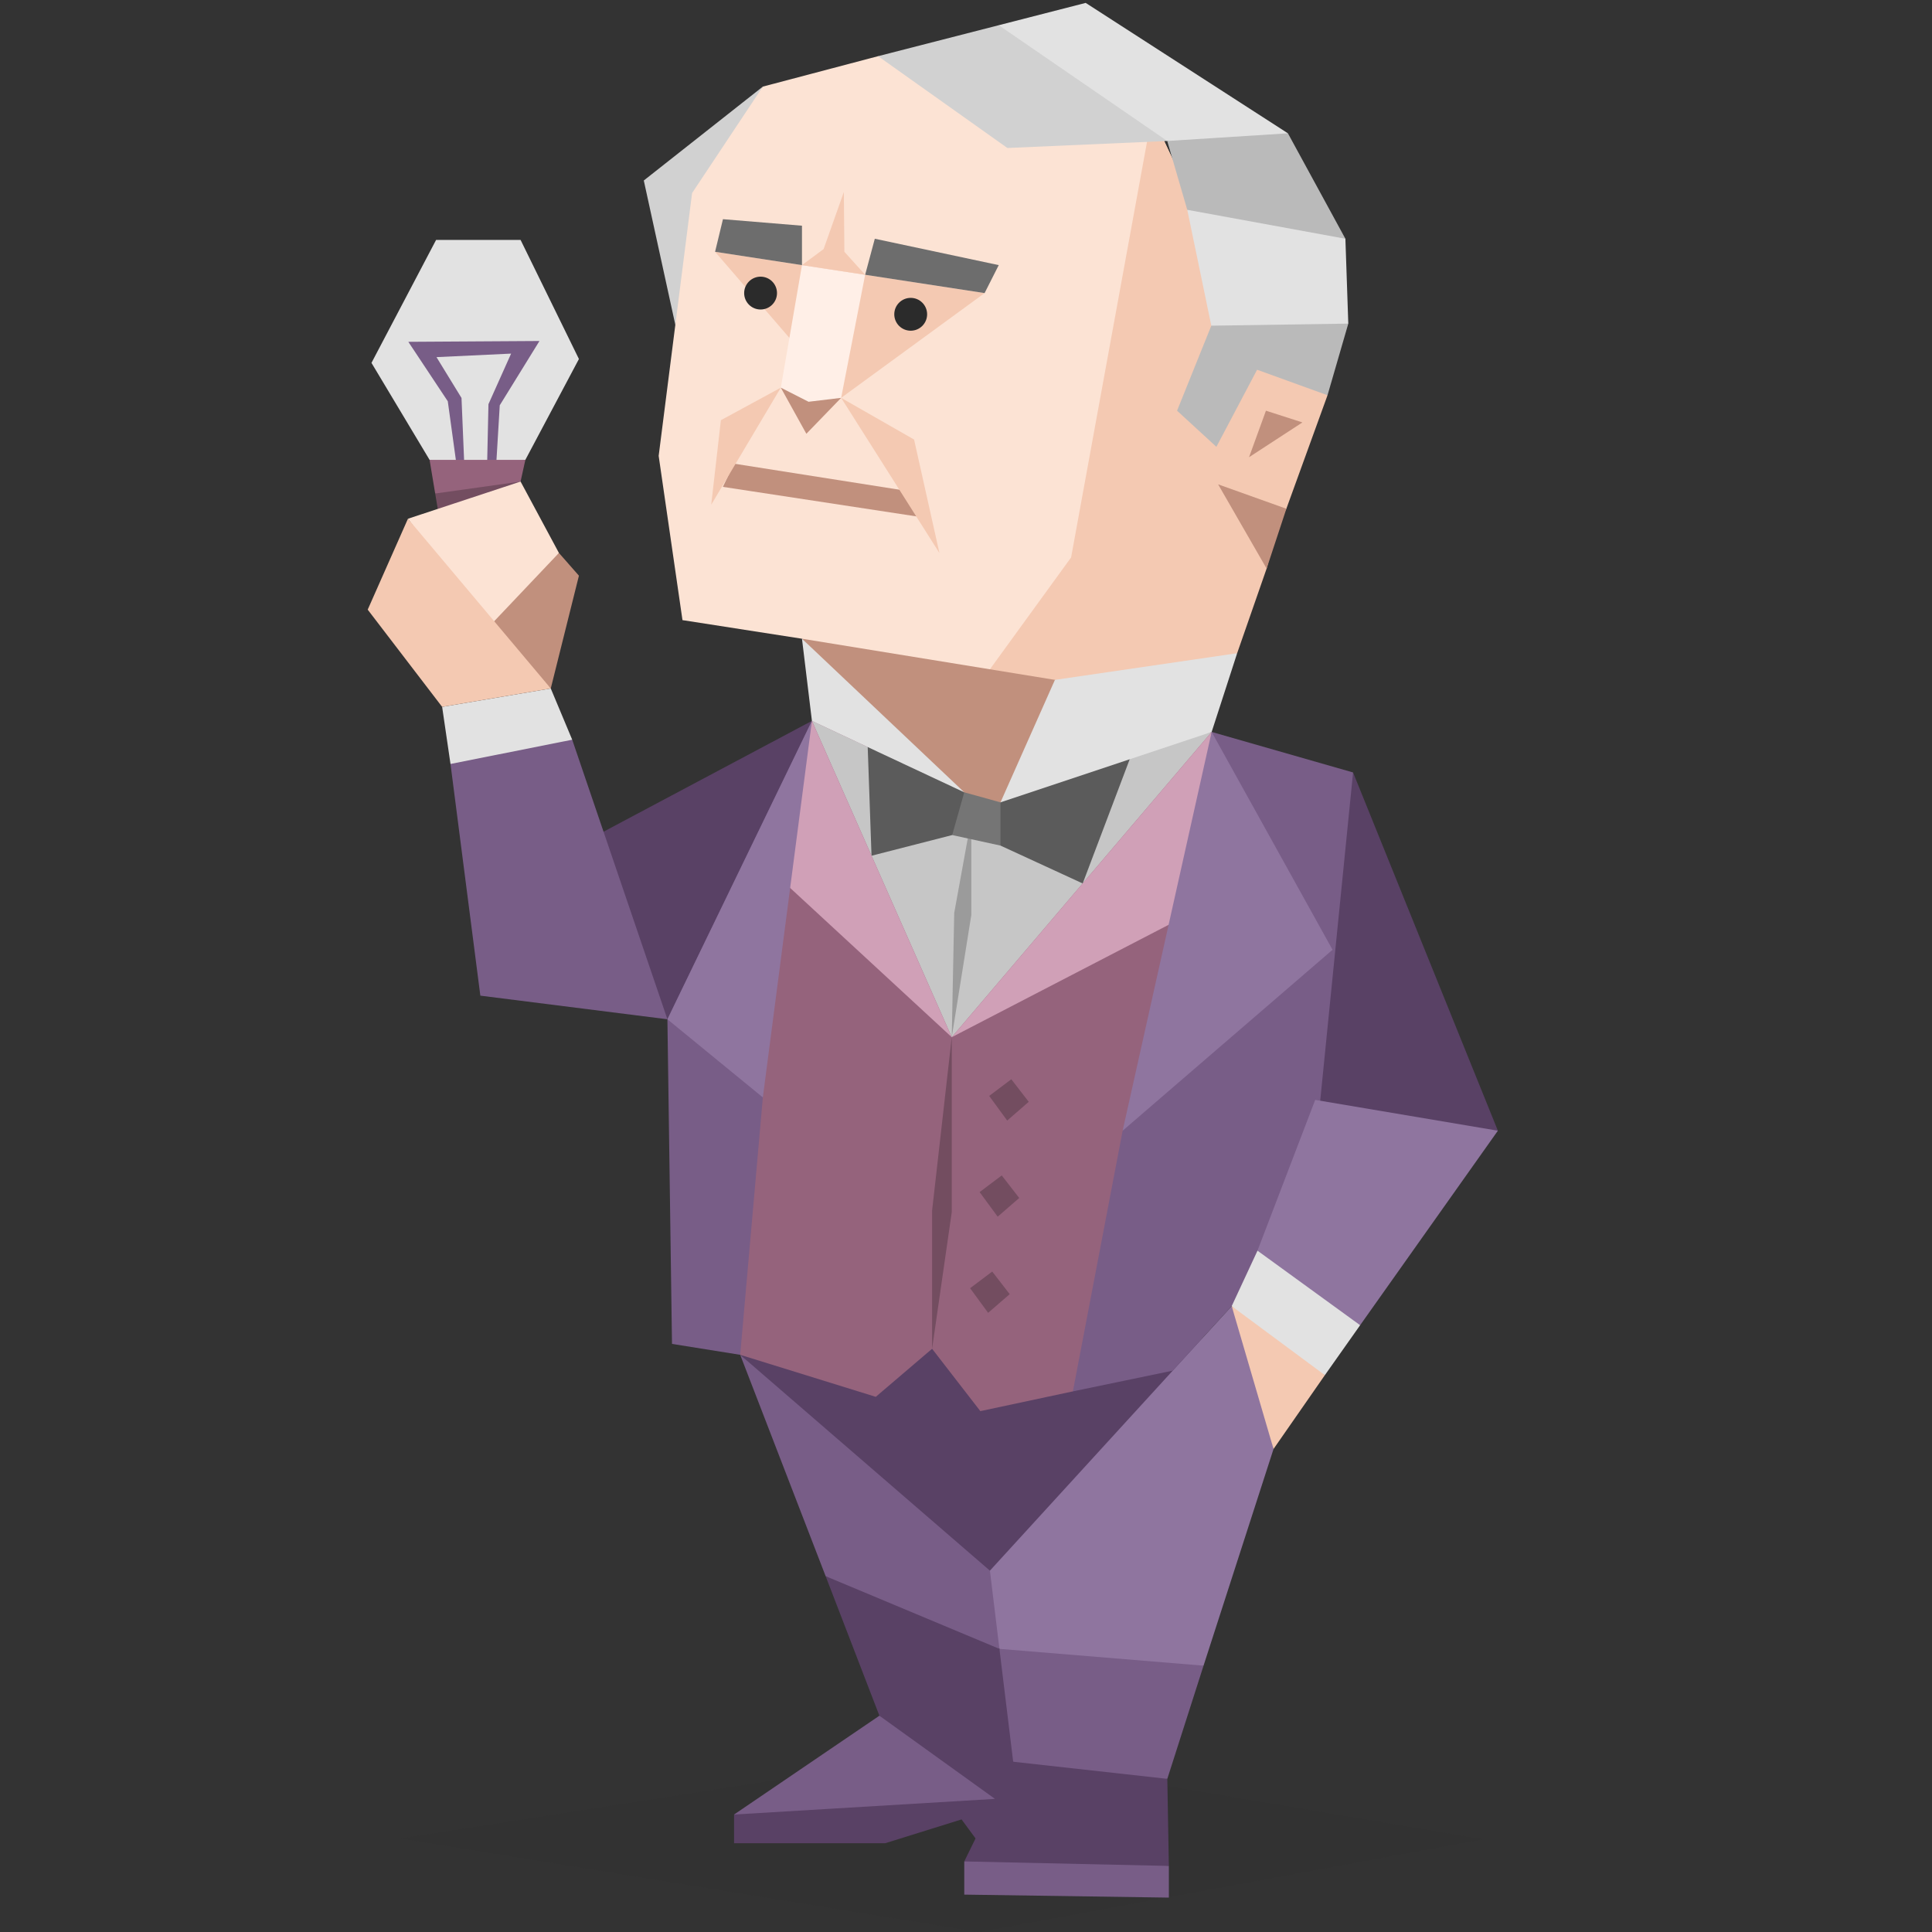 <svg id="illustration_layer_copy_2" data-name="illustration_layer copy 2" xmlns="http://www.w3.org/2000/svg" viewBox="0 0 400 400"><rect x="0" y="0" width="400" height="400" fill="#333333" stroke="none"/><defs><style>.cls-1,.cls-20{fill:#2b2b2b;}.cls-1,.cls-10,.cls-11,.cls-12,.cls-13,.cls-14,.cls-15,.cls-16,.cls-17,.cls-18,.cls-19,.cls-2,.cls-3,.cls-4,.cls-5,.cls-6,.cls-7,.cls-8,.cls-9{fill-rule:evenodd;}.cls-1{opacity:0.1;}.cls-2{fill:#594165;}.cls-3{fill:#785d87;}.cls-4{fill:#8f759f;}.cls-5{fill:#e2e2e2;}.cls-6{fill:#95637c;}.cls-7{fill:#734d60;}.cls-8{fill:#c1907d;}.cls-9{fill:#fce3d4;}.cls-10{fill:#c6c6c6;}.cls-11{fill:#d1d1d1;}.cls-12{fill:#f4c9b2;}.cls-13{fill:#ffefe7;}.cls-14{fill:#6d6d6d;}.cls-15{fill:#bababa;}.cls-16{fill:#9b9b9b;}.cls-17{fill:#757575;}.cls-18{fill:#5b5b5b;}.cls-19{fill:#d0a0b7;}</style></defs><title>analysts_ENTP_famous_real_thomas_edison</title><polygon class="cls-1" points="83 380.64 202.71 400 307.01 380.8 198.95 362.6 83 380.64"/><polygon class="cls-2" points="153.25 280.5 206.92 330.74 250.86 277.25 204.8 274.83 153.25 280.5"/><polygon class="cls-3" points="170.94 326.33 192.98 341.38 206.92 341.38 209.84 335.15 204.95 325.19 153.25 280.5 170.94 326.33"/><polygon class="cls-2" points="206.92 341.38 170.94 326.33 182.07 355.22 189.91 366.27 209.71 375.56 211.51 353.72 206.92 341.38"/><polygon class="cls-3" points="182.07 355.22 151.98 375.68 183.49 378.08 206 372.44 182.07 355.22"/><polygon class="cls-2" points="151.98 375.68 151.98 381.62 183.27 381.62 199.08 376.69 202.71 381.62 209.48 381.62 209.77 374.54 206 372.44 151.98 375.68"/><polygon class="cls-4" points="255.01 270.42 204.95 325.19 206.92 341.38 227.13 351.12 249.18 344.86 263.67 300 260.36 284.64 255.01 270.42"/><polygon class="cls-3" points="249.18 344.86 206.92 341.38 209.77 364.75 223.96 370.17 241.68 368.29 249.18 344.86"/><polygon class="cls-5" points="88.94 95.21 76.91 75.13 90.29 49.67 107.78 49.67 119.86 74.33 108.77 95.21 97.13 97.71 88.94 95.21"/><polygon class="cls-3" points="102.74 96.08 103.47 83.91 111.69 70.6 84.54 70.77 92.71 83.08 94.59 96.74 96.15 96.79 95.55 82.39 90.37 73.94 105.82 73.21 101.13 83.68 100.84 96.79 102.74 96.08"/><polygon class="cls-6" points="97.68 104.17 90.1 102.18 88.94 95.21 108.77 95.21 107.78 99.7 97.68 104.17"/><polygon class="cls-7" points="91.54 110.73 107.78 99.7 90.1 102.18 91.54 110.73"/><polygon class="cls-8" points="114.03 142.54 119.86 119.19 115.72 114.48 97.68 128.66 114.03 142.54"/><polygon class="cls-9" points="84.46 107.4 107.78 99.7 115.72 114.48 101.09 129.91 84.46 107.4"/><polygon class="cls-2" points="168.1 149.25 116.52 176.68 138.18 211.03 155.5 177.17 168.1 149.25"/><polygon class="cls-2" points="280.14 159.93 310.12 234.1 267.44 232 272.3 180.28 280.14 159.93"/><polygon class="cls-3" points="250.86 151.54 280.14 159.93 269.44 266.81 255.01 270.42 242.79 283.78 222.13 288.07 193.52 275.47 153.25 280.5 139.13 278.24 138.18 211.03 168.1 149.25 182.16 143.79 250.86 151.54"/><polygon class="cls-6" points="168.1 149.25 159.04 196 157.94 227.21 153.25 280.5 181.32 289.2 192.98 279.25 202.97 292.16 222.13 288.07 232.43 234.1 245.96 198.18 250.86 151.54 168.1 149.25"/><polygon class="cls-10" points="168.1 149.25 197.05 214.74 250.86 151.54 199.64 164.04 168.1 149.25"/><polygon class="cls-11" points="157.94 17.93 133.29 37.37 139.82 67.25 148.05 38.07 157.94 17.93"/><polygon class="cls-9" points="157.94 17.93 143.29 39.97 136.37 94.38 141.3 128.39 166.04 132.24 198 159.69 243.17 150.74 271.85 86.84 258.7 66.98 238.5 23.78 181.8 11.63 157.94 17.93"/><polygon class="cls-12" points="238.5 23.78 221.76 115.41 204.95 138.57 190.27 142.54 198 159.69 213.94 159.75 256.14 135.24 262.24 117.72 264.83 108 266.33 105.32 274.85 81.83 258.7 66.98 238.5 23.78"/><polygon class="cls-12" points="203.85 60.68 174.15 82.37 148.05 52.13 203.85 60.68"/><polygon class="cls-8" points="174.15 82.37 166.95 89.81 161.66 80.26 174.15 82.37"/><polygon class="cls-13" points="179.12 56.89 174.15 82.37 167.4 83.18 161.66 80.26 166.04 54.89 179.12 56.89"/><polygon class="cls-8" points="152 96 188.5 101.75 190.69 107.06 149.66 100.8 152 96"/><polygon class="cls-14" points="179.12 56.89 181.12 49.43 206.78 54.89 203.85 60.68 179.12 56.89"/><polygon class="cls-14" points="166.04 54.89 166.04 46.73 149.68 45.38 148.05 52.13 166.04 54.89"/><polygon class="cls-8" points="166.04 132.24 232.43 143.04 207.14 166.12 195.75 164.19 166.04 132.24"/><polygon class="cls-12" points="179.12 56.89 174.82 52.13 174.71 39.75 170.52 51.57 166.04 54.89 179.12 56.89"/><polygon class="cls-8" points="266.33 105.33 252.2 100.28 262.24 117.72 266.33 105.33"/><polygon class="cls-8" points="258.6 94.66 262.1 85.03 269.65 87.46 258.6 94.66"/><polygon class="cls-5" points="206.78 5.22 211.03 20.2 241.66 29.19 254.2 33 266.65 27.6 224.78 0.6 206.78 5.22"/><polygon class="cls-15" points="241.66 29.19 245.81 43.44 254.14 54.89 250.79 67.43 243.7 85.03 251.84 92.51 260.27 76.55 274.85 81.83 279.15 67 269.73 58.66 278.55 49.43 266.65 27.6 241.66 29.19"/><polygon class="cls-11" points="206.78 5.22 241.66 29.19 208.57 30.64 181.8 11.63 206.78 5.22"/><polygon class="cls-5" points="250.79 67.43 279.15 67 278.55 49.43 245.81 43.44 250.79 67.43"/><polygon class="cls-5" points="256.14 135.24 218.41 140.76 207.14 166.12 219.16 164.04 233.89 157.2 250.86 151.54 256.14 135.24"/><polygon class="cls-5" points="166.04 132.24 199.64 164.04 188.4 161.02 179.65 154.67 168.1 149.25 166.04 132.24"/><polygon class="cls-16" points="201.1 169.55 197.56 189.02 197.05 214.74 201.1 189.44 201.1 169.55"/><polygon class="cls-17" points="207.14 166.12 199.64 164.04 195.58 168.2 197.14 172.89 207.14 175.07 209.84 170.91 207.14 166.12"/><polygon class="cls-18" points="207.14 166.12 233.89 157.2 224.16 182.91 207.14 175.07 207.14 166.12"/><polygon class="cls-18" points="197.14 172.89 180.44 177.17 179.65 154.67 199.64 164.04 197.14 172.89"/><polygon class="cls-19" points="197.05 214.74 161.22 181.65 168.1 149.25 197.05 214.74"/><polygon class="cls-19" points="250.86 151.54 197.05 214.74 245.87 189.44 250.86 151.54"/><polygon class="cls-4" points="250.86 151.54 275.89 196.64 232.43 234.1 250.86 151.54"/><polygon class="cls-4" points="157.94 227.21 138.18 211.03 168.1 149.25 157.94 227.21"/><polygon class="cls-7" points="197.05 214.74 192.98 250.65 192.98 279.25 197.05 250.97 197.05 214.74"/><polygon class="cls-7" points="209.38 223.45 204.8 226.9 208.53 232 212.99 228.12 209.38 223.45"/><polygon class="cls-7" points="207.4 243.36 202.82 246.81 206.56 251.9 211.02 248.03 207.4 243.36"/><polygon class="cls-7" points="205.43 263.26 200.85 266.71 204.58 271.81 209.05 267.94 205.43 263.26"/><polygon class="cls-4" points="310.12 234.1 281.6 274.37 264.94 271.83 260.35 258.94 272.3 227.72 310.12 234.1"/><polygon class="cls-5" points="260.35 258.94 255.01 270.42 262.15 278.88 274.3 284.71 281.6 274.37 260.35 258.94"/><polygon class="cls-12" points="255.01 270.42 263.67 300 274.3 284.71 255.01 270.42"/><polygon class="cls-3" points="138.18 211.03 118.47 153.15 103.99 144.24 93.27 158.17 99.45 206.14 138.18 211.03"/><polygon class="cls-5" points="114.03 142.54 91.54 146.35 93.27 158.17 118.47 153.15 114.03 142.54"/><polygon class="cls-12" points="114.03 142.54 84.46 107.4 76.13 126.22 91.54 146.35 114.03 142.54"/><polygon class="cls-2" points="209.77 364.75 199.64 385.39 222.29 388.51 242 386.32 241.68 368.29 209.77 364.75"/><polygon class="cls-3" points="199.64 385.39 199.64 392.26 242 392.88 242 386.32 199.64 385.39"/><polygon class="cls-12" points="174.15 82.37 189.25 91 194.5 114.5 174.15 82.37"/><polygon class="cls-12" points="161.66 80.26 149.25 87 147.25 104.5 161.66 80.26"/><circle class="cls-20" cx="188.55" cy="65.07" r="3.4"/><circle class="cls-20" cx="157.47" cy="60.68" r="3.4"/></svg>